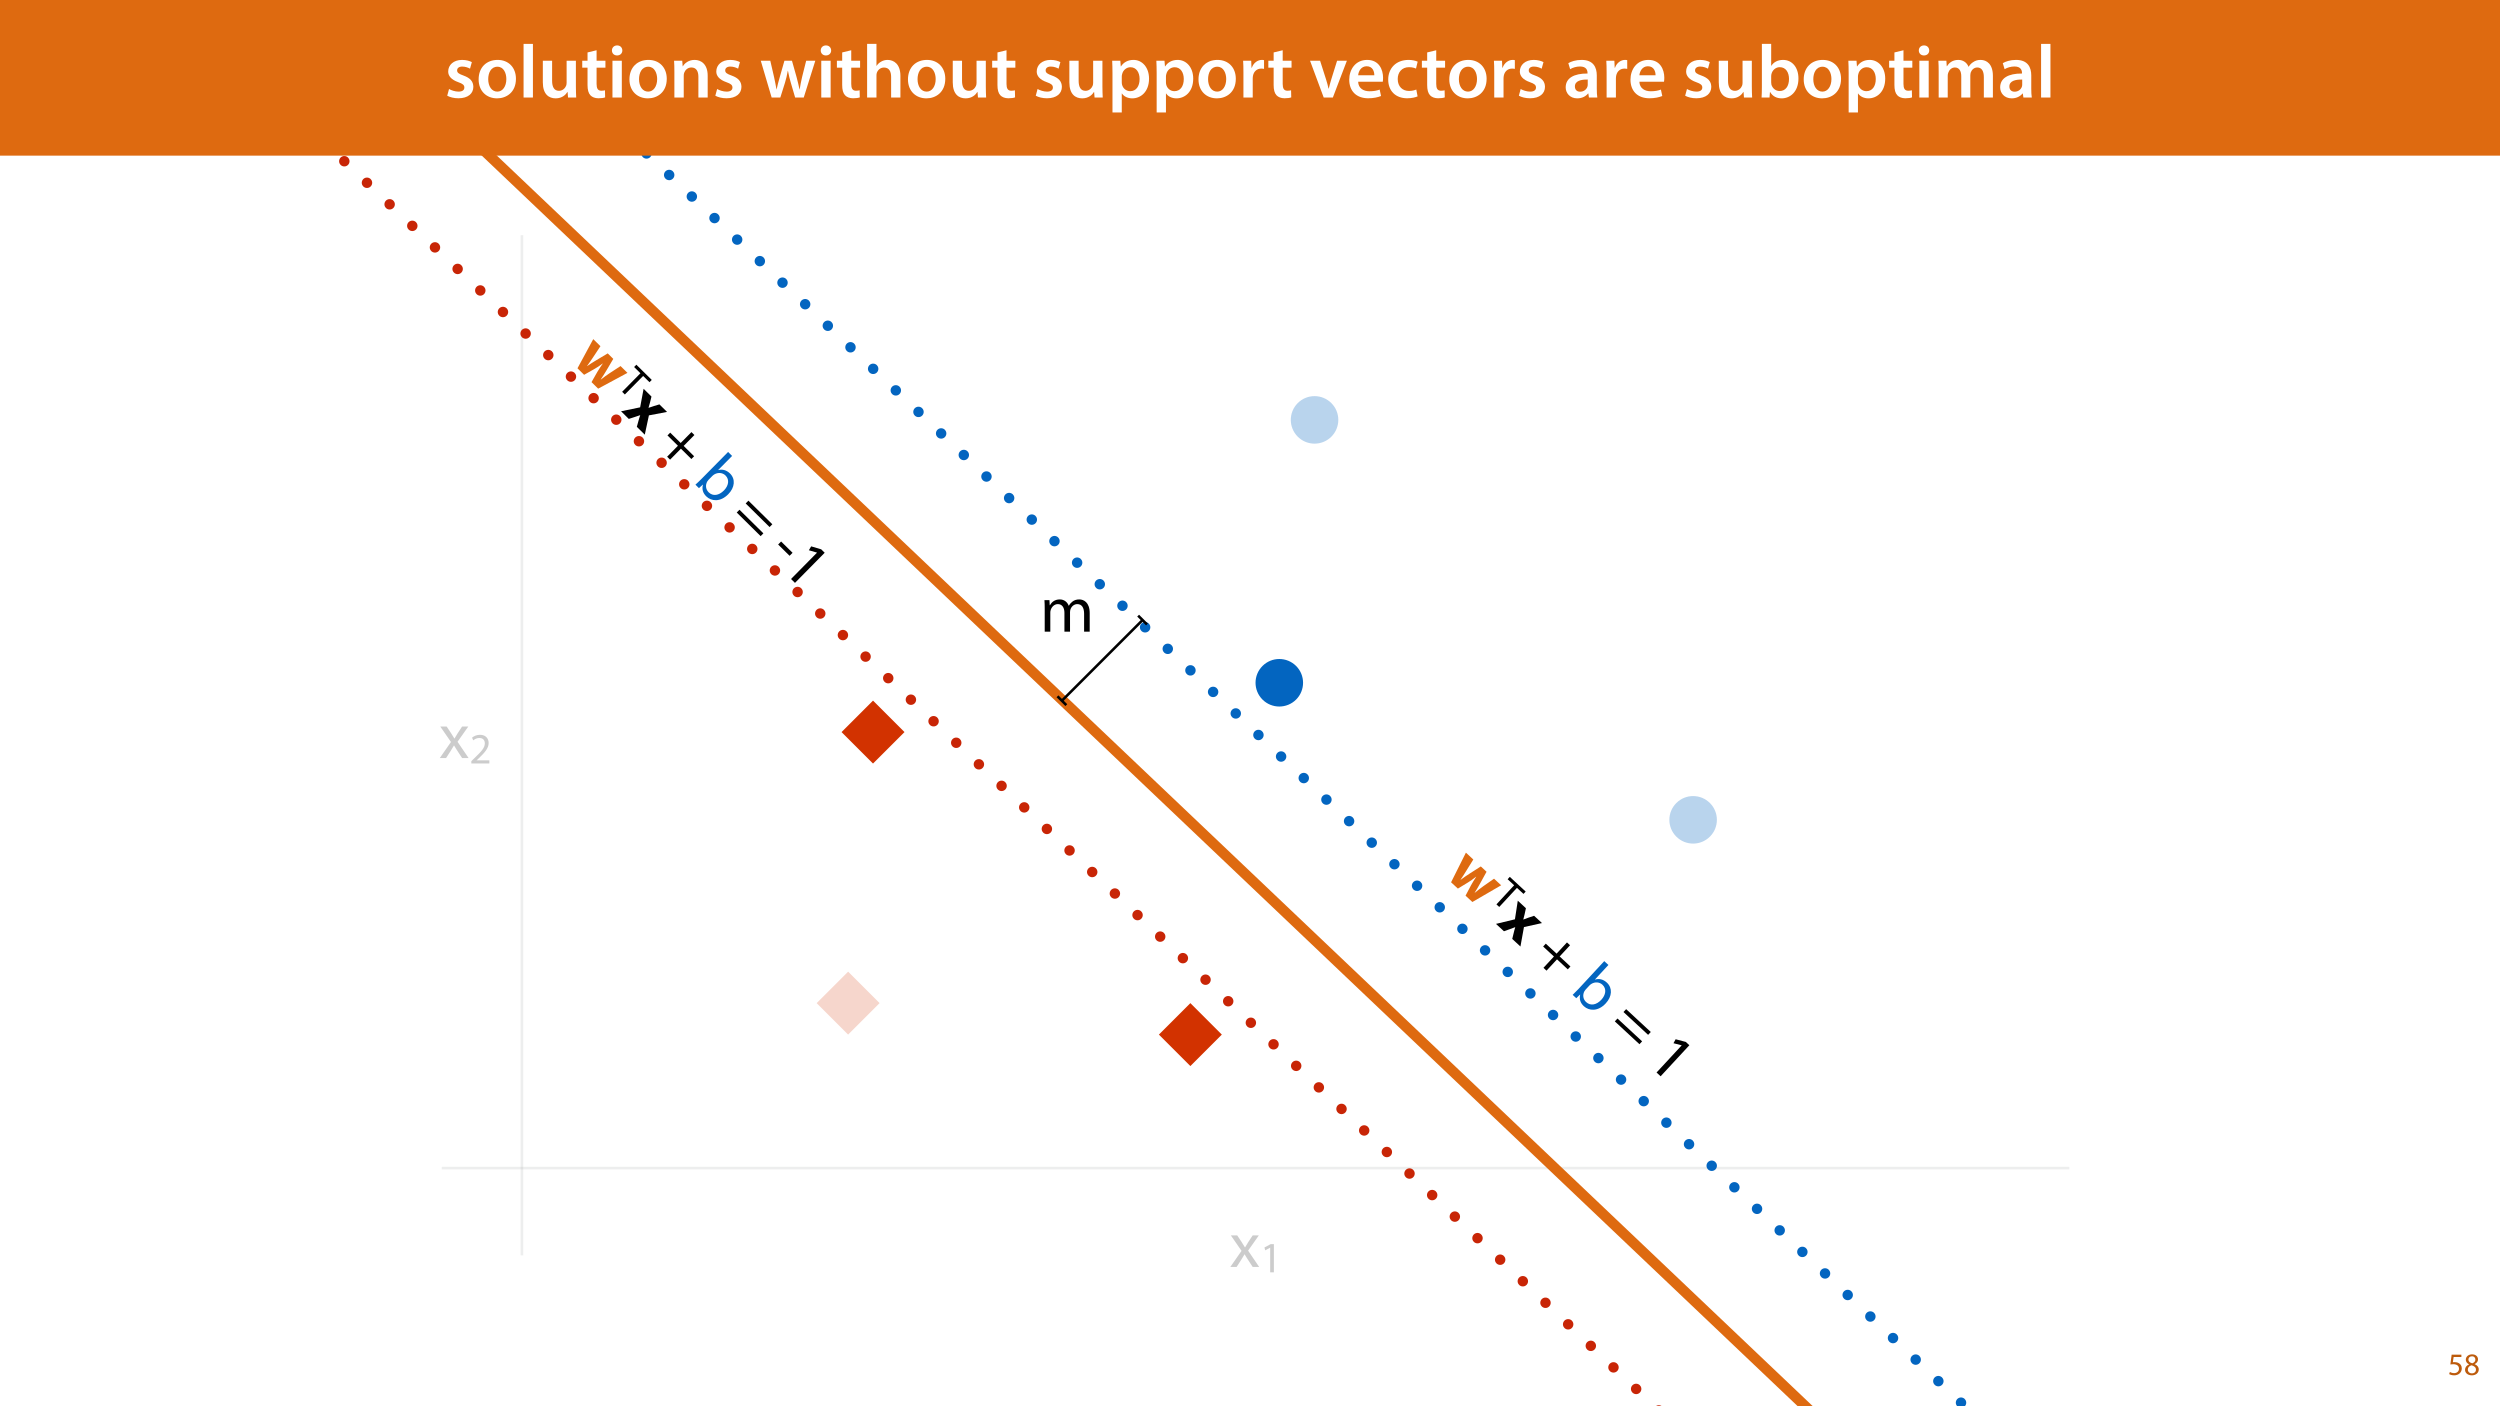 <?xml version="1.0" encoding="UTF-8"?>
<svg xmlns="http://www.w3.org/2000/svg" xmlns:xlink="http://www.w3.org/1999/xlink" width="1920" height="1080" viewBox="0 0 1920 1080">
<defs>
<filter id="filter-remove-color" x="0%" y="0%" width="100%" height="100%">
<feColorMatrix color-interpolation-filters="sRGB" values="0 0 0 0 1 0 0 0 0 1 0 0 0 0 1 0 0 0 1 0" />
</filter>
<g>
<g id="glyph-0-0">
<path d="M 10.391 -15.594 L 2.922 -15.594 L 1.922 -8.109 C 2.5 -8.188 3.188 -8.281 4.078 -8.281 C 7.203 -8.281 8.547 -6.844 8.562 -4.828 C 8.562 -2.734 6.859 -1.438 4.875 -1.438 C 3.453 -1.438 2.188 -1.922 1.531 -2.297 L 1.016 -0.703 C 1.75 -0.219 3.188 0.266 4.891 0.266 C 8.281 0.266 10.703 -2.016 10.703 -5.062 C 10.703 -7.031 9.703 -8.375 8.469 -9.078 C 7.516 -9.641 6.312 -9.906 5.109 -9.906 C 4.531 -9.906 4.203 -9.859 3.844 -9.812 L 4.438 -13.828 L 10.391 -13.828 Z M 10.391 -15.594 "/>
</g>
<g id="glyph-0-1">
<path d="M 6.125 0.266 C 9.094 0.266 11.422 -1.562 11.422 -4.266 C 11.422 -6.172 10.219 -7.531 8.281 -8.297 L 8.281 -8.375 C 10.203 -9.281 10.844 -10.703 10.844 -12.031 C 10.844 -13.969 9.344 -15.859 6.312 -15.859 C 3.578 -15.859 1.484 -14.188 1.484 -11.719 C 1.484 -10.375 2.234 -9.031 3.953 -8.203 L 3.984 -8.141 C 2.062 -7.312 0.891 -5.922 0.891 -3.953 C 0.891 -1.688 2.859 0.266 6.125 0.266 Z M 6.172 -1.266 C 4.172 -1.266 2.969 -2.656 3.047 -4.25 C 3.047 -5.734 4.031 -6.938 5.859 -7.469 C 7.969 -6.859 9.281 -5.953 9.281 -4.062 C 9.281 -2.453 8.062 -1.266 6.172 -1.266 Z M 6.188 -14.359 C 8.094 -14.359 8.828 -13.062 8.828 -11.812 C 8.828 -10.391 7.797 -9.438 6.453 -8.969 C 4.656 -9.453 3.484 -10.297 3.484 -11.859 C 3.484 -13.203 4.438 -14.359 6.188 -14.359 Z M 6.188 -14.359 "/>
</g>
<g id="glyph-1-0">
<path d="M 0.797 -24.203 L 9 -12.344 L 0.406 0 L 5.25 0 L 8.75 -5.453 C 9.656 -6.906 10.5 -8.203 11.297 -9.656 L 11.406 -9.656 C 12.25 -8.203 13.047 -6.844 14 -5.453 L 17.547 0 L 22.547 0 L 14.047 -12.5 L 22.297 -24.203 L 17.547 -24.203 L 14.156 -19.047 C 13.344 -17.75 12.547 -16.5 11.75 -15.047 L 11.594 -15.047 C 10.797 -16.406 10.047 -17.656 9.156 -19 L 5.703 -24.203 Z M 0.797 -24.203 "/>
</g>
<g id="glyph-1-1">
<path d="M 3.656 0 L 7.953 0 L 7.953 -14.594 C 7.953 -15.344 8.047 -16.094 8.297 -16.75 C 9 -18.953 11 -21.156 13.75 -21.156 C 17.094 -21.156 18.797 -18.344 18.797 -14.5 L 18.797 0 L 23.094 0 L 23.094 -14.953 C 23.094 -15.75 23.25 -16.547 23.453 -17.156 C 24.203 -19.297 26.156 -21.156 28.656 -21.156 C 32.203 -21.156 33.906 -18.344 33.906 -13.703 L 33.906 0 L 38.203 0 L 38.203 -14.25 C 38.203 -22.656 33.453 -24.75 30.25 -24.75 C 27.953 -24.75 26.344 -24.156 24.906 -23.047 C 23.906 -22.297 22.953 -21.25 22.203 -19.906 L 22.094 -19.906 C 21.047 -22.75 18.547 -24.75 15.25 -24.75 C 11.25 -24.75 9 -22.594 7.656 -20.297 L 7.5 -20.297 L 7.297 -24.203 L 3.453 -24.203 C 3.594 -22.203 3.656 -20.156 3.656 -17.656 Z M 3.656 0 "/>
</g>
<g id="glyph-2-0">
<path d="M 7.859 0 L 10.703 0 L 10.703 -21.656 L 8.203 -21.656 L 3.469 -19.125 L 4.031 -16.891 L 7.797 -18.938 L 7.859 -18.938 Z M 7.859 0 "/>
</g>
<g id="glyph-2-1">
<path d="M 15.328 0 L 15.328 -2.438 L 5.594 -2.438 L 5.594 -2.5 L 7.328 -4.094 C 11.891 -8.5 14.797 -11.734 14.797 -15.734 C 14.797 -18.828 12.828 -22.031 8.172 -22.031 C 5.672 -22.031 3.531 -21.094 2.031 -19.828 L 2.969 -17.766 C 3.969 -18.594 5.594 -19.594 7.562 -19.594 C 10.797 -19.594 11.859 -17.562 11.859 -15.359 C 11.828 -12.094 9.328 -9.297 3.797 -4.031 L 1.5 -1.797 L 1.5 0 Z M 15.328 0 "/>
</g>
<g id="glyph-3-0">
<path d="M 17.016 -17.562 L 5.625 5.203 L 10.859 10.047 L 18.5 5.406 C 20.547 4.172 22.438 2.844 24.828 0.906 L 24.906 0.984 C 23.25 3.531 22.078 5.438 20.891 7.609 L 16.734 15.484 L 21.984 20.344 L 44.094 7.5 L 38.625 2.438 L 30.5 8.125 C 28.188 9.812 25.953 11.484 23.812 13.297 L 23.734 13.234 C 25.266 10.844 26.656 8.391 28.031 5.906 L 32.875 -2.891 L 28.469 -6.969 L 19.719 -1.375 C 17.656 -0.016 15.234 1.578 12.984 3.281 L 12.906 3.219 C 14.5 0.891 15.984 -1.438 17.328 -3.641 L 22.703 -12.297 Z M 17.016 -17.562 "/>
</g>
<g id="glyph-3-1">
<path d="M 16.859 -17.703 L 14.656 -3.391 L 0.109 0.109 L 6.234 5.781 L 10.922 4.094 C 12.172 3.641 13.469 3.203 14.781 2.656 L 14.891 2.75 C 14.5 4.094 14.062 5.406 13.797 6.75 L 12.594 11.656 L 18.891 17.5 L 21.594 2.562 L 35.438 -0.516 L 29.375 -6.109 L 25.109 -4.688 C 23.812 -4.234 22.531 -3.734 21.172 -3.234 L 21.094 -3.297 C 21.406 -4.578 21.781 -5.938 22.109 -7.328 L 23.094 -11.922 Z M 16.859 -17.703 "/>
</g>
<g id="glyph-4-0">
<path d="M 4.984 4.625 L 7.141 6.609 L 20.734 -8.062 L 25.766 -3.406 L 27.438 -5.219 L 15.25 -16.5 L 13.578 -14.688 L 18.578 -10.047 Z M 4.984 4.625 "/>
</g>
<g id="glyph-5-0">
</g>
<g id="glyph-5-1">
<path d="M 27.812 -10.484 L 19.828 -1.859 L 11.547 -9.531 L 9.516 -7.328 L 17.797 0.344 L 9.75 9.031 L 12.109 11.203 L 20.156 2.516 L 28.438 10.203 L 30.469 8 L 22.188 0.312 L 30.172 -8.312 Z M 27.812 -10.484 "/>
</g>
<g id="glyph-5-2">
<path d="M 5.312 4.922 L 8.188 2.125 L 8.297 2.219 C 7.453 5.812 8.578 8.703 11.141 11.078 C 15.109 14.734 22.031 15.281 27.906 8.922 C 32.938 3.562 33.203 -2.984 28.812 -7.047 C 25.953 -9.703 22.703 -10.312 19.719 -9.391 L 19.656 -9.453 L 29.984 -20.609 L 26.797 -23.562 L 6.938 -2.109 C 5.469 -0.516 3.734 1.188 2.531 2.344 Z M 15.422 -4.875 C 15.891 -5.391 16.406 -5.719 16.812 -6.016 C 19.766 -7.875 23.203 -7.469 25.406 -5.438 C 28.859 -2.234 27.875 2.5 24.594 6.062 C 20.812 10.125 16.234 11.016 12.859 7.875 C 10.5 5.703 10.062 2.438 11.516 -0.359 C 11.781 -0.812 12.094 -1.281 12.469 -1.688 Z M 15.422 -4.875 "/>
</g>
<g id="glyph-5-3">
<path d="M 31.828 6.531 L 33.875 4.328 L 14.953 -13.203 L 12.906 -11 Z M 25.172 13.719 L 27.219 11.516 L 8.297 -6.016 L 6.25 -3.812 Z M 25.172 13.719 "/>
</g>
<g id="glyph-5-4">
<path d="M 8.656 8.016 L 11.781 10.906 L 33.859 -12.938 L 31.109 -15.484 L 23.312 -17.531 L 21.656 -14.484 L 27.891 -12.891 L 27.953 -12.828 Z M 8.656 8.016 "/>
</g>
<g id="glyph-6-0">
<path d="M 17.562 -17.016 L 5.453 5.375 L 10.531 10.391 L 18.312 6 C 20.406 4.812 22.344 3.562 24.781 1.703 L 24.859 1.781 C 23.109 4.266 21.891 6.156 20.625 8.281 L 16.234 16.016 L 21.328 21.031 L 43.828 8.906 L 38.531 3.672 L 30.219 9.094 C 27.859 10.688 25.578 12.312 23.359 14.047 L 23.297 13.984 C 24.906 11.656 26.359 9.219 27.828 6.812 L 32.938 -1.844 L 28.672 -6.062 L 19.766 -0.734 C 17.641 0.547 15.188 2.062 12.859 3.688 L 12.797 3.625 C 14.484 1.359 16.016 -0.922 17.453 -3.078 L 23.078 -11.578 Z M 17.562 -17.016 "/>
</g>
<g id="glyph-6-1">
<path d="M 17.422 -17.172 L 14.766 -2.922 L 0.109 0.109 L 6.047 5.969 L 10.781 4.438 C 12.047 4.031 13.359 3.625 14.703 3.125 L 14.797 3.219 C 14.359 4.547 13.891 5.844 13.562 7.188 L 12.219 12.047 L 18.328 18.078 L 21.5 3.25 L 35.438 0.609 L 29.562 -5.188 L 25.25 -3.875 C 23.938 -3.484 22.641 -3.016 21.266 -2.547 L 21.203 -2.609 C 21.547 -3.906 21.969 -5.25 22.344 -6.625 L 23.469 -11.188 Z M 17.422 -17.172 "/>
</g>
<g id="glyph-7-0">
<path d="M 4.844 4.781 L 6.922 6.844 L 20.969 -7.391 L 25.859 -2.578 L 27.594 -4.344 L 15.766 -16.016 L 14.031 -14.25 L 18.891 -9.453 Z M 4.844 4.781 "/>
</g>
<g id="glyph-8-0">
</g>
<g id="glyph-8-1">
<path d="M 28.141 -9.578 L 19.891 -1.219 L 11.844 -9.156 L 9.734 -7.031 L 17.781 0.906 L 9.469 9.344 L 11.75 11.594 L 20.062 3.156 L 28.094 11.094 L 30.203 8.969 L 22.172 1.031 L 30.422 -7.328 Z M 28.141 -9.578 "/>
</g>
<g id="glyph-8-2">
<path d="M 5.156 5.094 L 8.125 2.391 L 8.219 2.484 C 7.266 6.047 8.297 8.969 10.781 11.422 C 14.625 15.203 21.531 15.969 27.609 9.812 C 32.797 4.609 33.297 -1.938 29.031 -6.141 C 26.25 -8.875 23.031 -9.594 20.016 -8.766 L 19.938 -8.828 L 30.625 -19.641 L 27.547 -22.703 L 7 -1.891 C 5.484 -0.344 3.688 1.312 2.453 2.422 Z M 15.547 -4.375 C 16.047 -4.875 16.594 -5.188 17 -5.484 C 20 -7.234 23.438 -6.734 25.562 -4.625 C 28.906 -1.312 27.766 3.391 24.375 6.844 C 20.469 10.797 15.891 11.516 12.609 8.281 C 10.328 6.031 9.984 2.766 11.531 0 C 11.797 -0.422 12.125 -0.891 12.5 -1.281 Z M 15.547 -4.375 "/>
</g>
<g id="glyph-8-3">
<path d="M 31.609 7.547 L 33.719 5.406 L 15.359 -12.719 L 13.25 -10.578 Z M 24.734 14.516 L 26.844 12.375 L 8.484 -5.75 L 6.375 -3.609 Z M 24.734 14.516 "/>
</g>
<g id="glyph-8-4">
<path d="M 11.703 -9.734 L 9.422 -7.422 L 18.219 1.25 L 20.5 -1.062 Z M 11.703 -9.734 "/>
</g>
<g id="glyph-8-5">
<path d="M 8.391 8.281 L 11.422 11.266 L 34.25 -11.875 L 31.578 -14.5 L 23.859 -16.781 L 22.094 -13.797 L 28.281 -12 L 28.344 -11.938 Z M 8.391 8.281 "/>
</g>
<g id="glyph-9-0">
<path d="M 2.094 -1.391 C 4.172 -0.234 7.25 0.578 10.672 0.578 C 18.156 0.578 22.156 -3.125 22.156 -8.234 C 22.094 -12.406 19.719 -15.016 14.609 -16.875 C 11.016 -18.156 9.688 -19.031 9.688 -20.828 C 9.688 -22.562 11.078 -23.781 13.625 -23.781 C 16.125 -23.781 18.391 -22.859 19.609 -22.156 L 21 -27.203 C 19.375 -28.078 16.641 -28.891 13.516 -28.891 C 6.953 -28.891 2.844 -25 2.844 -20.016 C 2.781 -16.703 5.109 -13.688 10.609 -11.781 C 14.094 -10.562 15.25 -9.562 15.25 -7.656 C 15.25 -5.797 13.859 -4.531 10.734 -4.531 C 8.172 -4.531 5.109 -5.562 3.484 -6.547 Z M 2.094 -1.391 "/>
</g>
<g id="glyph-9-1">
<path d="M 16.641 -28.891 C 8.125 -28.891 2.031 -23.203 2.031 -13.922 C 2.031 -4.875 8.172 0.641 16.188 0.641 C 23.375 0.641 30.688 -4 30.688 -14.391 C 30.688 -22.969 25.062 -28.891 16.641 -28.891 Z M 16.469 -23.656 C 21.344 -23.656 23.312 -18.625 23.312 -14.203 C 23.312 -8.531 20.469 -4.531 16.406 -4.531 C 12.062 -4.531 9.391 -8.641 9.391 -14.094 C 9.391 -18.797 11.422 -23.656 16.469 -23.656 Z M 16.469 -23.656 "/>
</g>
<g id="glyph-9-2">
<path d="M 3.828 0 L 11.016 0 L 11.016 -41.188 L 3.828 -41.188 Z M 3.828 0 "/>
</g>
<g id="glyph-9-3">
<path d="M 29.109 -28.25 L 21.984 -28.25 L 21.984 -11.188 C 21.984 -10.375 21.812 -9.625 21.578 -8.984 C 20.828 -7.188 18.969 -5.156 16.125 -5.156 C 12.359 -5.156 10.844 -8.172 10.844 -12.875 L 10.844 -28.25 L 3.719 -28.25 L 3.719 -11.656 C 3.719 -2.438 8.406 0.641 13.578 0.641 C 18.625 0.641 21.406 -2.266 22.625 -4.297 L 22.734 -4.297 L 23.078 0 L 29.344 0 C 29.234 -2.312 29.109 -5.109 29.109 -8.469 Z M 29.109 -28.25 "/>
</g>
<g id="glyph-9-4">
<path d="M 5.047 -34.625 L 5.047 -28.25 L 0.984 -28.25 L 0.984 -22.906 L 5.047 -22.906 L 5.047 -9.625 C 5.047 -5.922 5.734 -3.359 7.25 -1.734 C 8.578 -0.297 10.781 0.578 13.391 0.578 C 15.656 0.578 17.516 0.297 18.562 -0.109 L 18.438 -5.562 C 17.812 -5.391 16.875 -5.219 15.656 -5.219 C 12.938 -5.219 12 -7.016 12 -10.438 L 12 -22.906 L 18.797 -22.906 L 18.797 -28.25 L 12 -28.25 L 12 -36.312 Z M 5.047 -34.625 "/>
</g>
<g id="glyph-9-5">
<path d="M 11.016 0 L 11.016 -28.25 L 3.828 -28.25 L 3.828 0 Z M 7.422 -40.016 C 5.047 -40.016 3.422 -38.344 3.422 -36.141 C 3.422 -33.984 4.984 -32.312 7.359 -32.312 C 9.859 -32.312 11.422 -33.984 11.422 -36.141 C 11.375 -38.344 9.859 -40.016 7.422 -40.016 Z M 7.422 -40.016 "/>
</g>
<g id="glyph-9-6">
<path d="M 3.828 0 L 11.016 0 L 11.016 -16.594 C 11.016 -17.406 11.078 -18.266 11.312 -18.906 C 12.062 -21.047 14.031 -23.078 16.875 -23.078 C 20.766 -23.078 22.266 -20.016 22.266 -15.953 L 22.266 0 L 29.406 0 L 29.406 -16.766 C 29.406 -25.688 24.297 -28.891 19.375 -28.891 C 14.672 -28.891 11.594 -26.219 10.375 -24.016 L 10.203 -24.016 L 9.859 -28.25 L 3.594 -28.25 C 3.766 -25.812 3.828 -23.078 3.828 -19.844 Z M 3.828 0 "/>
</g>
<g id="glyph-9-7">
</g>
<g id="glyph-9-8">
<path d="M 0.812 -28.25 L 9.156 0 L 15.828 0 L 19.438 -11.484 C 20.234 -14.266 21 -17.047 21.578 -20.531 L 21.688 -20.531 C 22.328 -17.109 22.969 -14.438 23.844 -11.484 L 27.203 0 L 33.812 0 L 42.688 -28.25 L 35.672 -28.25 L 32.531 -15.719 C 31.781 -12.406 31.141 -9.344 30.688 -6.266 L 30.562 -6.266 C 29.922 -9.344 29.172 -12.406 28.297 -15.719 L 24.766 -28.25 L 18.969 -28.25 L 15.312 -15.375 C 14.5 -12.469 13.578 -9.344 12.984 -6.266 L 12.875 -6.266 C 12.359 -9.344 11.719 -12.406 11.078 -15.422 L 8.125 -28.25 Z M 0.812 -28.25 "/>
</g>
<g id="glyph-9-9">
<path d="M 3.828 0 L 11.016 0 L 11.016 -16.875 C 11.016 -17.688 11.078 -18.438 11.312 -19.031 C 12.062 -21.172 14.031 -23.031 16.812 -23.031 C 20.766 -23.031 22.266 -19.953 22.266 -15.828 L 22.266 0 L 29.406 0 L 29.406 -16.641 C 29.406 -25.688 24.359 -28.891 19.547 -28.891 C 17.75 -28.891 16.062 -28.422 14.672 -27.609 C 13.172 -26.797 12 -25.688 11.141 -24.359 L 11.016 -24.359 L 11.016 -41.188 L 3.828 -41.188 Z M 3.828 0 "/>
</g>
<g id="glyph-9-10">
<path d="M 3.828 11.484 L 10.969 11.484 L 10.969 -3.125 L 11.078 -3.125 C 12.531 -0.875 15.484 0.641 19.031 0.641 C 25.469 0.641 31.906 -4.297 31.906 -14.5 C 31.906 -23.312 26.5 -28.891 20.016 -28.891 C 15.719 -28.891 12.406 -27.094 10.328 -23.891 L 10.203 -23.891 L 9.859 -28.25 L 3.594 -28.25 C 3.719 -25.578 3.828 -22.562 3.828 -18.844 Z M 10.969 -16.188 C 10.969 -16.766 11.078 -17.406 11.25 -17.984 C 11.953 -21.109 14.672 -23.266 17.625 -23.266 C 22.219 -23.266 24.656 -19.203 24.656 -14.203 C 24.656 -8.641 21.984 -4.875 17.453 -4.875 C 14.438 -4.875 11.891 -6.953 11.188 -9.859 C 11.016 -10.5 10.969 -11.141 10.969 -11.828 Z M 10.969 -16.188 "/>
</g>
<g id="glyph-9-11">
<path d="M 3.828 0 L 10.969 0 L 10.969 -14.609 C 10.969 -15.422 11.078 -16.188 11.188 -16.812 C 11.828 -20.016 14.156 -22.219 17.578 -22.219 C 18.438 -22.219 19.078 -22.094 19.656 -21.984 L 19.656 -28.703 C 19.078 -28.828 18.672 -28.891 17.984 -28.891 C 14.969 -28.891 11.656 -26.859 10.266 -22.859 L 10.031 -22.859 L 9.797 -28.25 L 3.594 -28.25 C 3.766 -25.688 3.828 -22.969 3.828 -19.141 Z M 3.828 0 "/>
</g>
<g id="glyph-9-12">
<path d="M 0.641 -28.25 L 11.141 0 L 18.156 0 L 28.938 -28.25 L 21.406 -28.25 L 16.938 -13.922 C 16.188 -11.375 15.547 -9.156 15.016 -6.844 L 14.844 -6.844 C 14.328 -9.156 13.75 -11.422 12.938 -13.922 L 8.359 -28.25 Z M 0.641 -28.25 "/>
</g>
<g id="glyph-9-13">
<path d="M 27.781 -12.125 C 27.891 -12.766 28.016 -13.797 28.016 -15.141 C 28.016 -21.344 25 -28.891 15.828 -28.891 C 6.781 -28.891 2.031 -21.516 2.031 -13.688 C 2.031 -5.047 7.422 0.578 16.594 0.578 C 20.641 0.578 24.016 -0.172 26.453 -1.156 L 25.406 -6.094 C 23.266 -5.281 20.875 -4.812 17.578 -4.812 C 13.047 -4.812 9.047 -7.016 8.875 -12.125 Z M 8.875 -17.109 C 9.156 -20.016 11.016 -24.016 15.422 -24.016 C 20.188 -24.016 21.344 -19.719 21.281 -17.109 Z M 8.875 -17.109 "/>
</g>
<g id="glyph-9-14">
<path d="M 23.609 -6.141 C 22.219 -5.562 20.469 -5.047 17.984 -5.047 C 13.109 -5.047 9.344 -8.359 9.344 -14.156 C 9.281 -19.312 12.531 -23.312 17.984 -23.312 C 20.531 -23.312 22.219 -22.734 23.375 -22.219 L 24.656 -27.547 C 23.031 -28.297 20.359 -28.891 17.75 -28.891 C 7.828 -28.891 2.031 -22.266 2.031 -13.797 C 2.031 -5.047 7.766 0.578 16.594 0.578 C 20.125 0.578 23.078 -0.172 24.594 -0.875 Z M 23.609 -6.141 "/>
</g>
<g id="glyph-9-15">
<path d="M 26.156 0 C 25.875 -1.734 25.75 -4.234 25.75 -6.781 L 25.75 -17 C 25.75 -23.141 23.141 -28.891 14.094 -28.891 C 9.625 -28.891 5.969 -27.672 3.891 -26.391 L 5.281 -21.75 C 7.188 -22.969 10.094 -23.844 12.875 -23.844 C 17.859 -23.844 18.625 -20.766 18.625 -18.906 L 18.625 -18.438 C 8.172 -18.5 1.859 -14.906 1.859 -7.766 C 1.859 -3.484 5.047 0.641 10.734 0.641 C 14.391 0.641 17.344 -0.922 19.078 -3.125 L 19.25 -3.125 L 19.719 0 Z M 18.797 -9.922 C 18.797 -9.453 18.734 -8.875 18.562 -8.359 C 17.922 -6.328 15.828 -4.469 12.984 -4.469 C 10.734 -4.469 8.938 -5.734 8.938 -8.531 C 8.938 -12.812 13.75 -13.922 18.797 -13.797 Z M 18.797 -9.922 "/>
</g>
<g id="glyph-9-16">
<path d="M 9.688 0 L 10.031 -4.234 L 10.156 -4.234 C 12.188 -0.75 15.422 0.641 19.078 0.641 C 25.469 0.641 31.906 -4.406 31.906 -14.562 C 31.953 -23.141 27.031 -28.891 20.125 -28.891 C 15.891 -28.891 12.812 -27.094 11.078 -24.359 L 10.969 -24.359 L 10.969 -41.188 L 3.828 -41.188 L 3.828 -7.953 C 3.828 -5.047 3.719 -1.906 3.594 0 Z M 10.969 -16.234 C 10.969 -16.938 11.078 -17.578 11.188 -18.094 C 12 -21.234 14.609 -23.312 17.516 -23.312 C 22.266 -23.312 24.656 -19.25 24.656 -14.266 C 24.656 -8.578 21.922 -4.984 17.453 -4.984 C 14.391 -4.984 11.891 -7.141 11.141 -9.969 C 11.016 -10.5 10.969 -11.078 10.969 -11.656 Z M 10.969 -16.234 "/>
</g>
<g id="glyph-9-17">
<path d="M 3.828 0 L 10.781 0 L 10.781 -16.703 C 10.781 -17.516 10.906 -18.328 11.188 -19.031 C 11.828 -21 13.625 -23.078 16.297 -23.078 C 19.609 -23.078 21.172 -20.297 21.172 -16.359 L 21.172 0 L 28.125 0 L 28.125 -16.938 C 28.125 -17.75 28.297 -18.625 28.484 -19.312 C 29.234 -21.344 31.031 -23.078 33.469 -23.078 C 36.891 -23.078 38.516 -20.297 38.516 -15.609 L 38.516 0 L 45.469 0 L 45.469 -16.641 C 45.469 -25.688 40.719 -28.891 36.016 -28.891 C 33.703 -28.891 31.906 -28.297 30.328 -27.203 C 29 -26.391 27.844 -25.234 26.859 -23.656 L 26.734 -23.656 C 25.516 -26.797 22.625 -28.891 18.906 -28.891 C 14.156 -28.891 11.594 -26.281 10.203 -24.062 L 10.031 -24.062 L 9.75 -28.25 L 3.594 -28.25 C 3.766 -25.812 3.828 -23.078 3.828 -19.844 Z M 3.828 0 "/>
</g>
</g>
<mask id="mask-0">
<g filter="url(#filter-remove-color)">
<rect x="-192" y="-108" width="2304" height="1296" fill="rgb(0%, 0%, 0%)" fill-opacity="0.2"/>
</g>
</mask>
<clipPath id="clip-0">
<rect x="0" y="0" width="9" height="793"/>
</clipPath>
<g id="source-5" clip-path="url(#clip-0)">
<path fill="none" stroke-width="2" stroke-linecap="butt" stroke-linejoin="miter" stroke="rgb(65.099%, 66.667%, 66.275%)" stroke-opacity="1" stroke-miterlimit="4" d="M 0.001 -0.002 L 783.497 -0.002 " transform="matrix(0, -1, 1, 0, 4.849, 788.142)"/>
</g>
<mask id="mask-1">
<g filter="url(#filter-remove-color)">
<rect x="-192" y="-108" width="2304" height="1296" fill="rgb(0%, 0%, 0%)" fill-opacity="0.2"/>
</g>
</mask>
<clipPath id="clip-1">
<rect x="0" y="0" width="1259" height="9"/>
</clipPath>
<g id="source-8" clip-path="url(#clip-1)">
<path fill="none" stroke-width="2" stroke-linecap="butt" stroke-linejoin="miter" stroke="rgb(65.099%, 66.667%, 66.275%)" stroke-opacity="1" stroke-miterlimit="4" d="M -0.001 -0 L 1249.979 -0 " transform="matrix(1, 0, 0, 1, 4.263, 4.109)"/>
</g>
<mask id="mask-2">
<g filter="url(#filter-remove-color)">
<rect x="-192" y="-108" width="2304" height="1296" fill="rgb(0%, 0%, 0%)" fill-opacity="0.279"/>
</g>
</mask>
<clipPath id="clip-2">
<rect x="0" y="0" width="41" height="41"/>
</clipPath>
<g id="source-11" clip-path="url(#clip-2)">
<path fill-rule="nonzero" fill="rgb(1.176%, 39.607%, 75.294%)" fill-opacity="1" d="M 33.223 7.727 C 40.352 14.855 40.352 26.41 33.223 33.535 C 26.098 40.664 14.539 40.664 7.414 33.535 C 0.285 26.41 0.285 14.855 7.414 7.727 C 14.539 0.598 26.098 0.598 33.223 7.727 Z M 33.223 7.727 "/>
</g>
<mask id="mask-3">
<g filter="url(#filter-remove-color)">
<rect x="-192" y="-108" width="2304" height="1296" fill="rgb(0%, 0%, 0%)" fill-opacity="0.279"/>
</g>
</mask>
<clipPath id="clip-3">
<rect x="0" y="0" width="41" height="41"/>
</clipPath>
<g id="source-14" clip-path="url(#clip-3)">
<path fill-rule="nonzero" fill="rgb(1.176%, 39.607%, 75.294%)" fill-opacity="1" d="M 33.477 7.57 C 40.605 14.699 40.605 26.254 33.477 33.383 C 26.352 40.508 14.793 40.508 7.668 33.383 C 0.539 26.254 0.539 14.699 7.668 7.57 C 14.793 0.445 26.352 0.445 33.477 7.57 Z M 33.477 7.57 "/>
</g>
<mask id="mask-4">
<g filter="url(#filter-remove-color)">
<rect x="-192" y="-108" width="2304" height="1296" fill="rgb(0%, 0%, 0%)" fill-opacity="0.2"/>
</g>
</mask>
<clipPath id="clip-4">
<rect x="0" y="0" width="70" height="61"/>
</clipPath>
<g id="source-17" clip-path="url(#clip-4)">
<g fill="rgb(0%, 0%, 0%)" fill-opacity="1">
<use xlink:href="#glyph-1-0" x="8.492" y="47.996"/>
</g>
<g fill="rgb(0%, 0%, 0%)" fill-opacity="1">
<use xlink:href="#glyph-2-0" x="31.642" y="52.163"/>
</g>
</g>
<mask id="mask-5">
<g filter="url(#filter-remove-color)">
<rect x="-192" y="-108" width="2304" height="1296" fill="rgb(0%, 0%, 0%)" fill-opacity="0.2"/>
</g>
</mask>
<clipPath id="clip-5">
<rect x="0" y="0" width="70" height="61"/>
</clipPath>
<g id="source-20" clip-path="url(#clip-5)">
<g fill="rgb(0%, 0%, 0%)" fill-opacity="1">
<use xlink:href="#glyph-1-0" x="8.338" y="48.19"/>
</g>
<g fill="rgb(0%, 0%, 0%)" fill-opacity="1">
<use xlink:href="#glyph-2-1" x="31.488" y="52.356"/>
</g>
</g>
<mask id="mask-6">
<g filter="url(#filter-remove-color)">
<rect x="-192" y="-108" width="2304" height="1296" fill="rgb(0%, 0%, 0%)" fill-opacity="0.2"/>
</g>
</mask>
<clipPath id="clip-6">
<rect x="0" y="0" width="49" height="49"/>
</clipPath>
<g id="source-23" clip-path="url(#clip-6)">
<path fill-rule="nonzero" fill="rgb(82.353%, 19.608%, 0%)" fill-opacity="1" d="M 0.188 24.398 L 24.359 0.227 L 48.531 24.398 L 24.359 48.57 Z M 0.188 24.398 "/>
</g>
</defs>
<rect x="-192" y="-108" width="2304" height="1296" fill="rgb(100%, 100%, 100%)" fill-opacity="1"/>
<g fill="rgb(74.118%, 35.686%, 4.706%)" fill-opacity="1">
<use xlink:href="#glyph-0-0" x="1879.948" y="1056"/>
<use xlink:href="#glyph-0-1" x="1892.26" y="1056"/>
</g>
<g mask="url(#mask-0)">
<use xlink:href="#source-5" transform="matrix(1, 0, 0, 1, 396, 176)"/>
</g>
<g mask="url(#mask-1)">
<use xlink:href="#source-8" transform="matrix(1, 0, 0, 1, 335, 893)"/>
</g>
<g mask="url(#mask-2)">
<use xlink:href="#source-11" transform="matrix(1, 0, 0, 1, 1280, 609)"/>
</g>
<g mask="url(#mask-3)">
<use xlink:href="#source-14" transform="matrix(1, 0, 0, 1, 989, 302)"/>
</g>
<g mask="url(#mask-4)">
<use xlink:href="#source-17" transform="matrix(1, 0, 0, 1, 936, 925)"/>
</g>
<g mask="url(#mask-5)">
<use xlink:href="#source-20" transform="matrix(1, 0, 0, 1, 329, 534)"/>
</g>
<path fill="none" stroke-width="8" stroke-linecap="round" stroke-linejoin="round" stroke="rgb(78.432%, 14.51%, 2.353%)" stroke-opacity="1" stroke-dasharray="0.008 24" stroke-dashoffset="0.5" stroke-miterlimit="4" d="M -0.003 -0 L 2085.211 -0.001 " transform="matrix(-0.725, -0.689, 0.689, -0.725, 1499.881, 1297.928)"/>
<path fill="none" stroke-width="8" stroke-linecap="round" stroke-linejoin="round" stroke="rgb(1.176%, 39.607%, 75.294%)" stroke-opacity="1" stroke-dasharray="0.008 24" stroke-dashoffset="0.5" stroke-miterlimit="4" d="M 0 -0.002 L 2085.211 -0 " transform="matrix(-0.725, -0.689, 0.689, -0.725, 1644.947, 1209.241)"/>
<path fill="none" stroke-width="8" stroke-linecap="butt" stroke-linejoin="miter" stroke="rgb(87.059%, 41.568%, 6.274%)" stroke-opacity="1" stroke-miterlimit="4" d="M -0 0.002 L 2085.21 -0.002 " transform="matrix(-0.725, -0.689, 0.689, -0.725, 1557.635, 1242.661)"/>
<path fill="none" stroke-width="2" stroke-linecap="butt" stroke-linejoin="miter" stroke="rgb(0%, 0%, 0%)" stroke-opacity="1" stroke-miterlimit="4" d="M 1.477 0 L 88.523 0 " transform="matrix(0.707, -0.707, 0.707, 0.707, 814.686, 539.006)"/>
<path fill="none" stroke-width="1.25" stroke-linecap="butt" stroke-linejoin="miter" stroke="rgb(0%, 0%, 0%)" stroke-opacity="1" stroke-miterlimit="10" d="M -0 -0.001 L 6 -0.001 " transform="matrix(-1.131, -1.131, 1.131, -1.131, 880.875, 479.604)"/>
<path fill="none" stroke-width="1.25" stroke-linecap="butt" stroke-linejoin="miter" stroke="rgb(0%, 0%, 0%)" stroke-opacity="1" stroke-miterlimit="10" d="M -0 -0.001 L 6 -0.001 " transform="matrix(1.131, 1.131, -1.131, 1.131, 812.14, 534.763)"/>
<g fill="rgb(0%, 0%, 0%)" fill-opacity="1">
<use xlink:href="#glyph-1-1" x="798.683" y="485.109"/>
</g>
<g fill="rgb(87.059%, 41.568%, 6.274%)" fill-opacity="1">
<use xlink:href="#glyph-3-0" x="1108.799" y="672.394"/>
</g>
<g fill="rgb(0%, 0%, 0%)" fill-opacity="1">
<use xlink:href="#glyph-4-0" x="1144.279" y="689.932"/>
</g>
<g fill="rgb(0%, 0%, 0%)" fill-opacity="1">
<use xlink:href="#glyph-3-1" x="1148.805" y="709.429"/>
</g>
<g fill="rgb(0%, 0%, 0%)" fill-opacity="1">
<use xlink:href="#glyph-5-0" x="1167.847" y="727.058"/>
<use xlink:href="#glyph-5-1" x="1175.626" y="734.259"/>
<use xlink:href="#glyph-5-0" x="1197.494" y="754.504"/>
</g>
<g fill="rgb(1.176%, 39.607%, 75.294%)" fill-opacity="1">
<use xlink:href="#glyph-5-2" x="1205.272" y="761.705"/>
</g>
<g fill="rgb(0%, 0%, 0%)" fill-opacity="1">
<use xlink:href="#glyph-5-0" x="1226.15" y="781.032"/>
<use xlink:href="#glyph-5-3" x="1233.928" y="788.233"/>
<use xlink:href="#glyph-5-0" x="1255.796" y="808.477"/>
<use xlink:href="#glyph-5-4" x="1263.575" y="815.678"/>
</g>
<g fill="rgb(87.059%, 41.568%, 6.274%)" fill-opacity="1">
<use xlink:href="#glyph-6-0" x="438.057" y="277.463"/>
</g>
<g fill="rgb(0%, 0%, 0%)" fill-opacity="1">
<use xlink:href="#glyph-7-0" x="472.96" y="296.122"/>
</g>
<g fill="rgb(0%, 0%, 0%)" fill-opacity="1">
<use xlink:href="#glyph-6-1" x="476.863" y="315.754"/>
</g>
<g fill="rgb(0%, 0%, 0%)" fill-opacity="1">
<use xlink:href="#glyph-8-0" x="495.334" y="333.98"/>
<use xlink:href="#glyph-8-1" x="502.879" y="341.426"/>
<use xlink:href="#glyph-8-0" x="524.091" y="362.356"/>
</g>
<g fill="rgb(1.176%, 39.607%, 75.294%)" fill-opacity="1">
<use xlink:href="#glyph-8-2" x="531.637" y="369.801"/>
</g>
<g fill="rgb(0%, 0%, 0%)" fill-opacity="1">
<use xlink:href="#glyph-8-0" x="551.888" y="389.784"/>
<use xlink:href="#glyph-8-3" x="559.433" y="397.229"/>
<use xlink:href="#glyph-8-0" x="580.645" y="418.159"/>
<use xlink:href="#glyph-8-4" x="588.19" y="425.604"/>
<use xlink:href="#glyph-8-5" x="599.117" y="436.386"/>
</g>
<path fill-rule="nonzero" fill="rgb(1.176%, 39.607%, 75.294%)" fill-opacity="1" d="M 995.406 511.461 C 1002.535 518.586 1002.535 530.145 995.406 537.27 C 988.281 544.398 976.727 544.398 969.598 537.27 C 962.469 530.145 962.469 518.586 969.598 511.461 C 976.727 504.332 988.281 504.332 995.406 511.461 Z M 995.406 511.461 "/>
<path fill-rule="nonzero" fill="rgb(82.353%, 19.608%, 0%)" fill-opacity="1" d="M 646.305 562.238 L 670.477 538.066 L 694.652 562.238 L 670.477 586.41 Z M 646.305 562.238 "/>
<path fill-rule="nonzero" fill="rgb(82.353%, 19.608%, 0%)" fill-opacity="1" d="M 890.023 794.57 L 914.195 770.398 L 938.367 794.57 L 914.195 818.742 Z M 890.023 794.57 "/>
<g mask="url(#mask-6)">
<use xlink:href="#source-23" transform="matrix(1, 0, 0, 1, 627, 746)"/>
</g>
<path fill-rule="nonzero" fill="rgb(87.059%, 41.568%, 6.274%)" fill-opacity="1" d="M 0 119.531 L 1920 119.531 L 1920 0 L 0 0 Z M 0 119.531 "/>
<g fill="rgb(100%, 100%, 100%)" fill-opacity="1">
<use xlink:href="#glyph-9-0" x="341.372" y="74.9"/>
<use xlink:href="#glyph-9-1" x="365.558" y="74.9"/>
<use xlink:href="#glyph-9-2" x="398.27" y="74.9"/>
<use xlink:href="#glyph-9-3" x="413.176" y="74.9"/>
<use xlink:href="#glyph-9-4" x="446.178" y="74.9"/>
<use xlink:href="#glyph-9-5" x="466.536" y="74.9"/>
<use xlink:href="#glyph-9-1" x="481.384" y="74.9"/>
<use xlink:href="#glyph-9-6" x="514.096" y="74.9"/>
<use xlink:href="#glyph-9-0" x="547.272" y="74.9"/>
<use xlink:href="#glyph-9-7" x="571.458" y="74.9"/>
<use xlink:href="#glyph-9-8" x="583.464" y="74.9"/>
<use xlink:href="#glyph-9-5" x="626.906" y="74.9"/>
<use xlink:href="#glyph-9-4" x="641.754" y="74.9"/>
<use xlink:href="#glyph-9-9" x="662.112" y="74.9"/>
<use xlink:href="#glyph-9-1" x="695.288" y="74.9"/>
<use xlink:href="#glyph-9-3" x="728" y="74.9"/>
<use xlink:href="#glyph-9-4" x="761.002" y="74.9"/>
<use xlink:href="#glyph-9-7" x="781.36" y="74.9"/>
<use xlink:href="#glyph-9-0" x="793.366" y="74.9"/>
<use xlink:href="#glyph-9-3" x="817.552" y="74.9"/>
<use xlink:href="#glyph-9-10" x="850.554" y="74.9"/>
<use xlink:href="#glyph-9-10" x="884.484" y="74.9"/>
<use xlink:href="#glyph-9-1" x="918.414" y="74.9"/>
<use xlink:href="#glyph-9-11" x="951.126" y="74.9"/>
</g>
<g fill="rgb(100%, 100%, 100%)" fill-opacity="1">
<use xlink:href="#glyph-9-4" x="973.108" y="74.9"/>
<use xlink:href="#glyph-9-7" x="993.466" y="74.9"/>
<use xlink:href="#glyph-9-12" x="1005.472" y="74.9"/>
</g>
<g fill="rgb(100%, 100%, 100%)" fill-opacity="1">
<use xlink:href="#glyph-9-13" x="1034.182" y="74.9"/>
<use xlink:href="#glyph-9-14" x="1064.11" y="74.9"/>
</g>
<g fill="rgb(100%, 100%, 100%)" fill-opacity="1">
<use xlink:href="#glyph-9-4" x="1091.022" y="74.9"/>
</g>
<g fill="rgb(100%, 100%, 100%)" fill-opacity="1">
<use xlink:href="#glyph-9-1" x="1111.032" y="74.9"/>
<use xlink:href="#glyph-9-11" x="1143.744" y="74.9"/>
<use xlink:href="#glyph-9-0" x="1164.392" y="74.9"/>
<use xlink:href="#glyph-9-7" x="1188.578" y="74.9"/>
<use xlink:href="#glyph-9-15" x="1200.584" y="74.9"/>
<use xlink:href="#glyph-9-11" x="1230.048" y="74.9"/>
</g>
<g fill="rgb(100%, 100%, 100%)" fill-opacity="1">
<use xlink:href="#glyph-9-13" x="1250.174" y="74.9"/>
<use xlink:href="#glyph-9-7" x="1280.102" y="74.9"/>
<use xlink:href="#glyph-9-0" x="1292.108" y="74.9"/>
<use xlink:href="#glyph-9-3" x="1316.294" y="74.9"/>
<use xlink:href="#glyph-9-16" x="1349.296" y="74.9"/>
<use xlink:href="#glyph-9-1" x="1383.226" y="74.9"/>
<use xlink:href="#glyph-9-10" x="1415.938" y="74.9"/>
<use xlink:href="#glyph-9-4" x="1449.868" y="74.9"/>
<use xlink:href="#glyph-9-5" x="1470.226" y="74.9"/>
<use xlink:href="#glyph-9-17" x="1485.074" y="74.9"/>
<use xlink:href="#glyph-9-15" x="1534.258" y="74.9"/>
<use xlink:href="#glyph-9-2" x="1563.722" y="74.9"/>
</g>
</svg>
